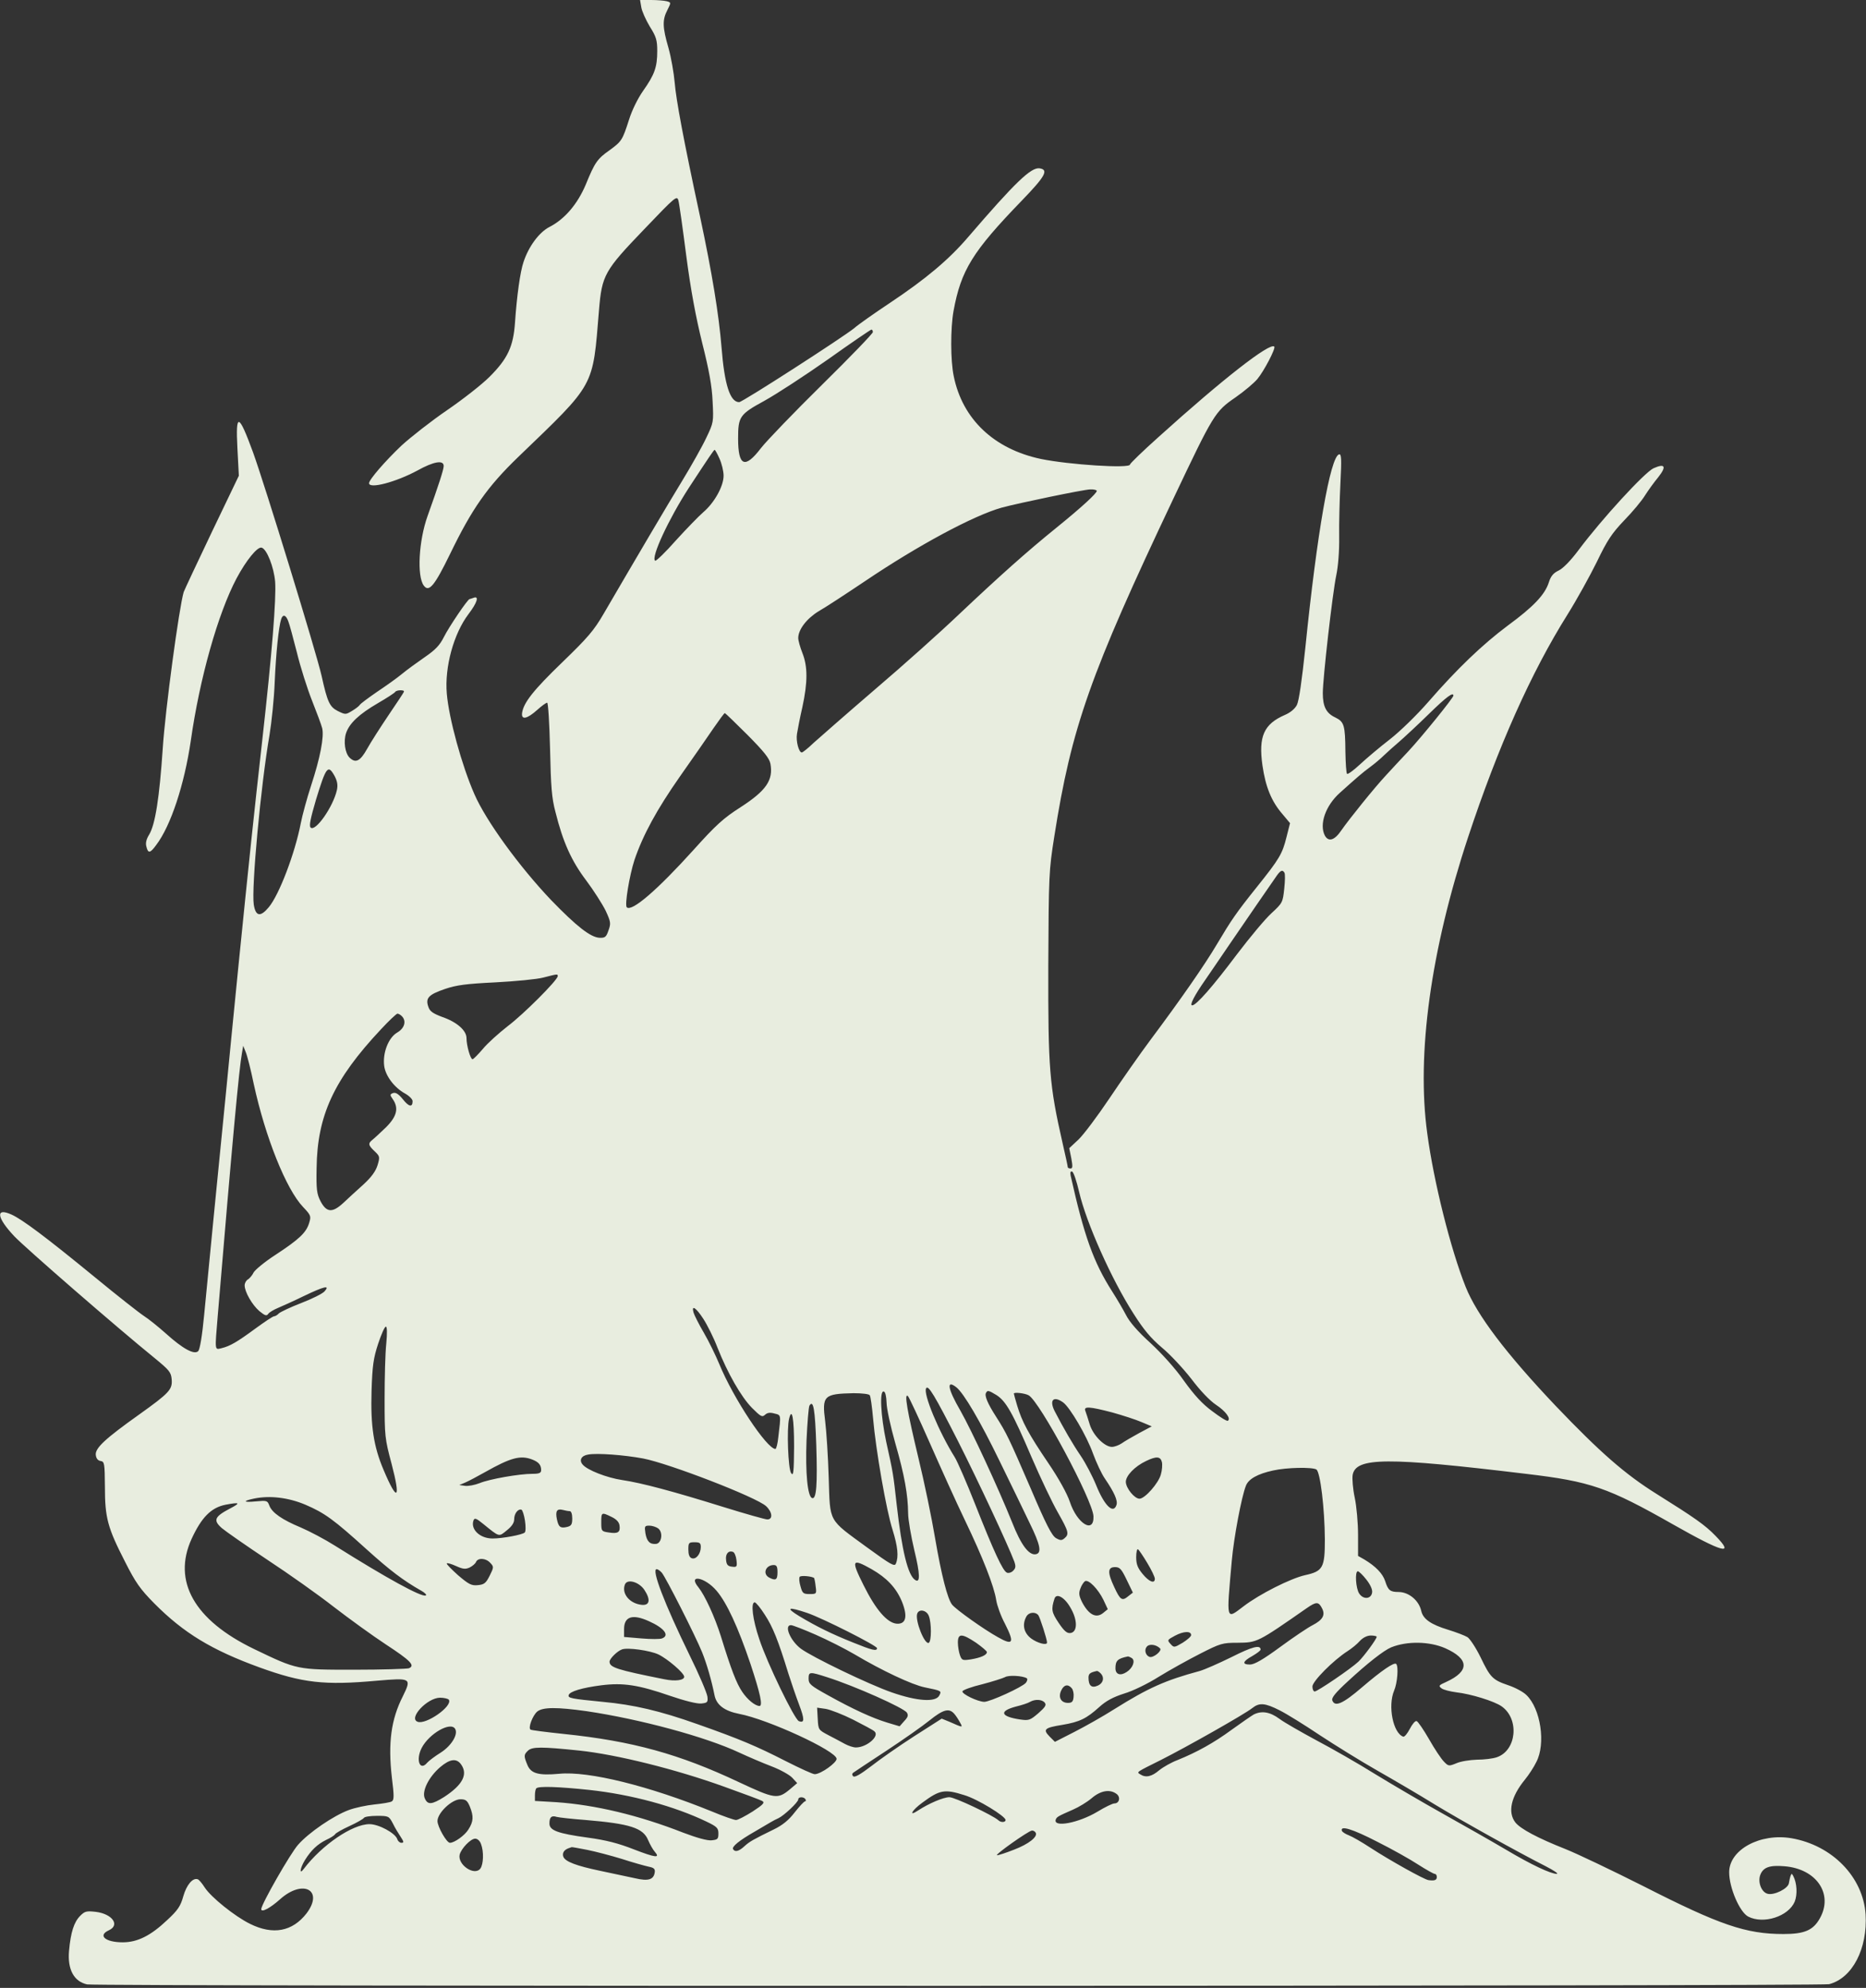 <?xml version="1.0" standalone="no"?>
<!DOCTYPE svg PUBLIC "-//W3C//DTD SVG 20010904//EN"
 "http://www.w3.org/TR/2001/REC-SVG-20010904/DTD/svg10.dtd">
<svg version="1.0" xmlns="http://www.w3.org/2000/svg"
 width="900pt" height="959pt" viewBox="0 0 900 959"
 preserveAspectRatio="xMidYMid meet">

<rect x="0" y="0" width="900" height="959" fill="#333333" stroke="none"/>

<g transform="translate(0,959) scale(0.1,-0.1)"
fill="#E8EDDF" stroke="none">
<path d="M3093 9555 c3 -19 22 -61 41 -93 31 -49 36 -66 36 -118 0 -78 -13
-114 -68 -192 -26 -37 -54 -94 -68 -139 -32 -100 -36 -105 -93 -147 -60 -42
-72 -59 -116 -167 -40 -94 -101 -166 -175 -204 -49 -25 -100 -93 -125 -169
-16 -47 -32 -161 -41 -291 -8 -117 -35 -175 -123 -263 -37 -37 -129 -109 -205
-161 -76 -52 -174 -129 -219 -170 -80 -76 -157 -165 -157 -182 0 -29 129 5
233 61 79 44 127 52 127 22 0 -17 -24 -91 -78 -242 -42 -118 -52 -289 -18
-335 25 -34 52 -1 127 153 106 219 180 324 328 467 375 361 359 332 390 708
14 170 26 191 218 391 150 157 158 164 165 139 4 -14 21 -134 38 -267 22 -168
46 -295 77 -421 33 -131 47 -208 50 -281 5 -99 5 -102 -30 -175 -19 -41 -72
-135 -117 -209 -74 -121 -220 -369 -378 -640 -47 -81 -76 -115 -199 -234 -141
-136 -188 -196 -195 -246 -4 -35 25 -28 74 16 21 19 42 34 47 34 5 0 11 -100
14 -222 4 -183 8 -238 26 -305 36 -145 77 -236 148 -330 36 -48 78 -114 94
-146 25 -54 26 -62 14 -95 -11 -32 -16 -37 -43 -36 -44 2 -112 56 -234 182
-153 161 -314 382 -370 511 -61 139 -123 366 -133 485 -11 128 33 289 105 384
42 55 52 89 24 78 -9 -3 -17 -6 -19 -6 -9 0 -100 -135 -124 -183 -20 -40 -41
-62 -92 -97 -36 -25 -86 -61 -110 -81 -24 -20 -79 -59 -121 -87 -42 -29 -80
-57 -83 -63 -4 -6 -21 -19 -38 -29 -30 -18 -31 -18 -68 0 -39 20 -50 43 -78
170 -25 111 -274 922 -331 1079 -69 188 -84 192 -75 20 l7 -134 -130 -271
c-71 -149 -132 -279 -136 -290 -22 -73 -89 -568 -101 -754 -16 -237 -36 -368
-66 -417 -13 -21 -18 -40 -13 -57 8 -34 18 -33 47 7 71 93 136 292 167 502 43
304 132 617 221 785 47 88 101 154 121 148 25 -7 59 -94 65 -164 6 -82 -15
-345 -62 -764 -41 -365 -62 -564 -116 -1100 -22 -223 -49 -493 -59 -600 -35
-350 -89 -901 -105 -1070 -10 -106 -21 -170 -29 -178 -19 -19 -74 11 -156 85
-36 32 -83 70 -105 84 -23 15 -130 99 -238 188 -238 195 -349 278 -402 302
-78 35 -71 -15 14 -105 52 -55 496 -441 676 -587 72 -59 80 -69 83 -103 4 -49
-10 -65 -157 -170 -163 -116 -213 -162 -209 -195 2 -17 10 -27 23 -29 19 -3
20 -11 21 -125 0 -149 13 -197 97 -361 51 -101 73 -132 141 -201 142 -143 277
-225 508 -309 207 -75 312 -87 566 -64 165 14 168 13 125 -75 -57 -112 -72
-226 -53 -392 11 -88 11 -108 0 -115 -7 -5 -45 -11 -84 -15 -39 -4 -95 -16
-124 -27 -73 -27 -192 -108 -244 -167 -37 -41 -178 -288 -178 -311 0 -18 43 5
90 47 111 100 214 45 128 -68 -68 -87 -161 -105 -272 -50 -73 36 -188 128
-219 176 -12 19 -27 37 -33 39 -24 9 -54 -26 -70 -82 -13 -47 -26 -67 -78
-115 -79 -75 -143 -107 -214 -107 -84 0 -122 33 -67 58 55 25 17 79 -63 89
-45 5 -53 3 -75 -19 -30 -30 -46 -79 -54 -169 -8 -89 23 -148 87 -162 45 -10
8362 -9 8402 1 112 29 186 171 176 337 -12 180 -161 333 -357 367 -151 26
-301 -55 -301 -164 0 -75 51 -193 92 -214 74 -38 194 1 224 72 14 35 11 90 -7
124 -7 13 -8 13 -13 0 -3 -8 -6 -24 -8 -35 -4 -26 -71 -59 -102 -51 -30 7 -49
56 -36 91 14 37 45 48 116 42 155 -12 238 -134 171 -252 -32 -57 -74 -75 -175
-75 -181 0 -307 43 -676 231 -149 75 -318 156 -376 179 -134 53 -216 97 -241
128 -38 49 -22 124 46 207 18 22 43 60 55 85 46 88 21 257 -48 323 -15 15 -54
36 -87 47 -76 26 -87 37 -134 135 -22 45 -51 89 -63 97 -13 8 -55 24 -94 36
-82 25 -120 51 -129 90 -11 51 -60 92 -110 92 -40 0 -50 8 -64 52 -12 37 -46
72 -101 105 l-30 17 0 102 c0 56 -7 137 -16 179 -9 42 -13 92 -10 110 16 85
165 86 836 5 312 -37 394 -65 711 -245 238 -135 299 -152 203 -54 -50 52 -102
88 -284 202 -152 95 -272 200 -486 424 -239 252 -381 439 -435 575 -72 180
-154 507 -185 739 -53 383 17 887 197 1431 145 438 304 794 479 1073 45 72
108 186 142 255 50 104 72 137 132 200 40 41 85 95 100 120 16 25 44 64 64 88
41 52 33 68 -23 43 -43 -20 -248 -243 -361 -394 -38 -51 -75 -89 -96 -99 -25
-12 -38 -26 -48 -58 -19 -59 -74 -117 -198 -208 -123 -92 -245 -209 -384 -369
-54 -62 -136 -142 -185 -180 -48 -37 -113 -92 -143 -120 -31 -29 -60 -50 -63
-46 -4 3 -7 52 -8 107 -1 128 -6 144 -49 165 -43 20 -60 52 -60 117 0 71 47
484 65 569 9 42 15 116 14 185 -1 63 2 180 6 259 6 118 5 143 -7 139 -42 -14
-106 -380 -162 -931 -17 -162 -31 -258 -41 -278 -10 -19 -32 -37 -58 -48 -101
-44 -128 -103 -108 -244 15 -103 43 -173 97 -235 l36 -43 -17 -67 c-20 -81
-34 -105 -143 -241 -100 -125 -123 -159 -192 -275 -59 -100 -175 -267 -320
-461 -53 -71 -143 -200 -200 -285 -57 -85 -124 -174 -148 -197 l-45 -42 10
-49 c7 -39 7 -49 -4 -49 -7 0 -13 3 -13 6 0 4 -11 56 -25 116 -64 281 -70 359
-69 855 2 441 3 460 29 625 83 528 173 782 575 1631 193 407 200 419 299 487
43 30 90 70 105 88 32 38 90 149 82 157 -21 21 -248 -156 -558 -436 -76 -68
-138 -128 -138 -133 0 -20 -294 -1 -430 27 -226 48 -378 192 -420 399 -16 76
-16 231 -1 315 36 196 91 286 329 532 114 118 131 149 86 156 -41 6 -118 -68
-344 -331 -94 -110 -205 -203 -379 -319 -75 -50 -152 -104 -171 -121 -51 -42
-539 -357 -555 -357 -44 0 -71 85 -85 264 -13 159 -45 356 -104 633 -80 372
-115 561 -122 645 -4 46 -17 121 -30 167 -29 100 -30 135 -5 183 18 36 18 36
-3 42 -12 3 -45 6 -75 6 l-54 0 6 -35z m1117 -1567 c0 -7 -110 -121 -244 -253
-134 -132 -267 -270 -296 -307 -77 -101 -110 -88 -110 46 0 106 7 117 126 182
58 32 196 122 307 200 111 79 205 143 210 144 4 0 7 -6 7 -12z m-740 -610 c11
-24 20 -61 20 -83 0 -50 -44 -130 -98 -176 -22 -19 -81 -80 -132 -136 -50 -57
-96 -101 -100 -98 -22 14 65 201 162 351 97 148 121 184 125 184 2 0 13 -19
23 -42z m1820 -156 c0 -12 -74 -80 -195 -178 -142 -115 -271 -230 -470 -418
-88 -84 -270 -247 -405 -362 -135 -116 -267 -232 -295 -257 -27 -26 -53 -47
-58 -47 -14 0 -29 55 -23 90 3 19 14 77 26 129 26 120 26 196 0 261 -11 28
-20 60 -20 72 0 41 41 94 98 129 32 18 131 83 222 144 259 175 526 318 661
356 81 22 394 87 427 88 17 1 32 -3 32 -7z m-3900 -628 c6 -14 24 -82 42 -152
17 -70 50 -174 73 -232 23 -58 45 -117 49 -133 10 -41 -10 -144 -53 -275 -21
-64 -43 -146 -50 -182 -28 -146 -105 -348 -155 -407 -40 -48 -63 -44 -72 13
-12 80 34 577 76 819 10 61 22 175 25 255 6 139 19 265 31 303 8 25 23 21 34
-9z m558 -341 c-1 -5 -35 -55 -74 -113 -39 -58 -86 -131 -103 -162 -34 -61
-56 -71 -85 -43 -22 22 -30 78 -17 118 16 48 63 92 154 145 43 25 80 49 83 54
6 10 47 11 42 1z m5062 -19 c0 -10 -150 -196 -218 -269 -36 -38 -84 -90 -107
-115 -55 -59 -176 -209 -215 -265 -33 -49 -62 -58 -80 -26 -28 54 3 144 72
206 79 71 112 100 148 126 19 14 49 39 65 55 17 16 50 46 75 67 25 22 89 81
142 133 86 84 118 107 118 88z m-3405 -189 c80 -81 106 -113 111 -140 14 -78
-20 -129 -144 -209 -83 -53 -120 -87 -226 -205 -176 -195 -299 -301 -323 -278
-11 11 13 154 37 228 41 121 108 244 220 404 62 88 135 193 162 233 27 39 51
72 54 72 2 0 51 -47 109 -105z m-1991 -199 c13 -25 16 -43 11 -67 -18 -81
-104 -204 -127 -181 -8 8 0 45 26 134 49 160 58 172 90 114z m4581 -466 c4 -6
3 -41 -1 -78 -7 -65 -8 -68 -61 -117 -30 -27 -105 -117 -168 -200 -114 -152
-195 -245 -215 -245 -14 0 11 48 64 124 23 33 75 110 116 170 76 111 200 292
229 333 18 25 27 28 36 13z m-3505 -499 c0 -19 -166 -185 -242 -242 -42 -33
-96 -81 -119 -109 -23 -27 -46 -50 -50 -50 -10 0 -29 66 -29 102 0 37 -47 78
-117 102 -45 17 -60 27 -67 49 -15 42 1 59 80 86 56 19 102 25 244 32 96 5
200 15 230 23 70 18 70 18 70 7z m-752 -193 c23 -23 14 -58 -22 -79 -43 -25
-71 -99 -63 -161 6 -48 49 -105 100 -133 20 -11 37 -28 37 -37 0 -31 -18 -28
-47 9 -21 26 -35 34 -47 30 -16 -6 -16 -9 -2 -29 30 -43 21 -83 -32 -136 -27
-26 -56 -53 -65 -60 -23 -18 -21 -27 10 -56 25 -24 26 -27 14 -67 -9 -29 -29
-57 -68 -93 -31 -28 -75 -68 -97 -89 -53 -49 -81 -47 -110 8 -18 35 -21 56
-19 160 3 253 83 427 310 669 39 42 75 76 80 76 5 0 14 -5 21 -12z m-714 -328
c56 -257 156 -507 238 -593 38 -40 39 -44 29 -77 -14 -46 -47 -78 -163 -154
-51 -33 -98 -72 -105 -85 -6 -13 -19 -28 -27 -33 -9 -5 -16 -18 -16 -29 0 -31
36 -94 71 -124 27 -22 35 -25 43 -13 6 8 27 20 46 28 19 8 75 33 124 57 100
48 130 55 101 23 -10 -11 -60 -36 -112 -56 -52 -20 -100 -43 -108 -50 -7 -8
-18 -14 -23 -14 -6 0 -46 -27 -90 -59 -87 -64 -122 -85 -164 -95 -33 -8 -32
-14 -18 154 72 860 103 1193 117 1270 l6 35 12 -30 c7 -16 25 -86 39 -155z
m3981 -521 c34 -147 156 -421 262 -586 50 -79 84 -119 137 -164 39 -32 103
-101 142 -151 43 -57 89 -105 119 -125 47 -31 73 -67 57 -77 -5 -3 -38 18 -75
46 -48 35 -87 78 -136 146 -41 59 -106 131 -162 183 -62 56 -102 103 -118 135
-14 27 -44 78 -67 114 -90 141 -135 267 -200 558 -3 16 -1 23 7 20 7 -2 22
-47 34 -99z m-1813 -611 c19 -29 50 -91 68 -138 49 -124 114 -238 167 -292 42
-42 49 -46 63 -33 11 10 24 12 45 6 33 -8 32 -4 19 -113 -3 -32 -10 -58 -14
-58 -41 0 -203 244 -271 410 -17 41 -50 109 -74 150 -24 41 -46 85 -50 98 -11
39 12 24 47 -30z m-1529 -120 c-5 -46 -8 -166 -8 -268 0 -178 1 -190 34 -313
45 -172 27 -185 -39 -28 -48 113 -63 211 -58 381 4 123 9 158 32 228 15 45 31
82 37 82 6 0 7 -30 2 -82z m2749 -210 c36 -28 116 -164 210 -358 55 -113 120
-246 144 -297 52 -106 60 -146 29 -151 -33 -5 -71 46 -113 153 -68 169 -196
445 -250 540 -61 105 -69 151 -20 113z m9 -261 c97 -192 240 -498 271 -580 8
-23 7 -32 -5 -44 -8 -9 -22 -13 -30 -10 -20 7 -64 103 -154 331 -41 104 -85
205 -98 226 -76 121 -154 308 -138 333 10 17 41 -34 154 -256z m-345 187 c0
-27 19 -115 42 -196 45 -156 61 -249 62 -338 0 -31 14 -111 30 -179 28 -115
29 -160 4 -143 -35 22 -64 141 -89 362 -17 152 -17 153 -51 306 -26 123 -33
249 -11 241 7 -2 12 -23 13 -53z m530 36 c46 -29 79 -88 169 -299 43 -100 100
-220 127 -267 52 -92 56 -105 32 -125 -13 -11 -20 -11 -41 1 -20 12 -48 66
-122 240 -106 245 -116 266 -167 346 -40 62 -57 102 -48 115 7 13 12 12 50
-11z m-611 -1 c4 -5 11 -56 16 -112 13 -151 64 -445 94 -537 25 -81 30 -129
16 -163 -6 -16 -25 -5 -139 78 -190 139 -178 117 -185 336 -3 101 -11 224 -17
272 -16 124 -7 133 137 136 41 0 75 -4 78 -10z m766 0 c53 -28 310 -508 313
-584 3 -86 -79 -36 -114 70 -13 39 -53 112 -104 187 -95 140 -127 200 -150
277 -9 30 -16 56 -16 58 0 8 53 2 71 -8z m-477 -229 c52 -118 128 -287 170
-374 86 -179 141 -319 151 -386 4 -25 22 -76 42 -113 47 -93 40 -107 -34 -65
-67 37 -202 133 -221 157 -22 28 -51 140 -82 321 -16 96 -52 270 -80 385 -55
230 -70 317 -51 300 6 -6 53 -107 105 -225z m643 195 c33 -23 115 -163 145
-248 16 -43 41 -97 57 -120 45 -66 63 -106 56 -127 -15 -46 -58 -4 -98 95 -18
44 -51 107 -74 141 -39 57 -83 133 -126 216 -27 53 -7 76 40 43z m-1190 -206
c6 -190 1 -263 -20 -256 -22 7 -33 121 -27 279 4 85 10 160 14 167 19 30 27
-16 33 -190z m1428 157 c50 -14 112 -34 140 -46 l50 -21 -60 -32 c-33 -18 -71
-40 -85 -50 -13 -9 -35 -17 -47 -17 -36 0 -91 56 -107 108 -8 26 -17 55 -21
65 -10 24 19 22 130 -7z m-1535 -164 c-1 -126 -3 -144 -14 -129 -15 19 -22
216 -10 263 14 57 24 2 24 -134z m-728 -58 c125 -24 547 -187 593 -230 30 -28
34 -64 6 -64 -10 0 -106 27 -212 60 -244 76 -394 116 -488 130 -74 11 -169 48
-191 75 -18 21 -6 43 27 48 43 8 174 -2 265 -19z m-535 -5 c31 -12 43 -26 43
-51 0 -14 -9 -18 -42 -18 -63 0 -207 -25 -255 -45 -23 -9 -54 -15 -70 -13
l-28 4 29 12 c16 7 58 29 95 50 124 70 171 83 228 61z m3037 -12 c3 -13 1 -40
-5 -60 -11 -42 -77 -117 -103 -117 -24 0 -65 50 -66 81 0 30 43 75 98 101 50
24 69 22 76 -5z m745 -36 c19 -12 40 -188 41 -337 0 -137 -9 -154 -96 -173
-70 -16 -219 -91 -296 -150 -86 -65 -83 -75 -57 219 10 113 47 309 68 362 12
33 57 58 131 74 66 15 189 17 209 5z m-4876 -170 c93 -40 136 -71 296 -216
112 -101 175 -149 263 -199 18 -10 28 -21 21 -23 -21 -8 -189 84 -437 240 -49
31 -123 70 -165 88 -89 37 -139 71 -152 106 -9 24 -12 25 -65 20 -62 -6 -65 2
-7 14 75 15 163 5 246 -30z m-363 -18 c-76 -40 -83 -57 -40 -95 19 -16 118
-85 220 -153 102 -67 246 -169 320 -227 74 -57 187 -139 251 -181 119 -78 143
-102 111 -115 -9 -3 -127 -7 -262 -7 -279 0 -275 -1 -485 100 -288 139 -394
327 -301 531 48 104 94 151 164 165 69 13 74 9 22 -18z m1422 -59 c4 -27 4
-52 -1 -57 -11 -11 -108 -29 -155 -29 -62 0 -108 45 -92 88 5 13 14 9 47 -18
79 -64 74 -63 113 -31 24 19 36 36 36 54 0 27 18 51 35 46 5 -2 13 -26 17 -53z
m216 46 c7 0 12 -14 12 -35 0 -28 -4 -36 -24 -41 -33 -8 -42 -1 -50 37 -8 39
0 52 28 45 11 -3 27 -6 34 -6z m202 -28 c23 -11 36 -25 38 -41 5 -33 -8 -41
-51 -34 -36 5 -37 7 -37 49 0 49 1 50 50 26z m224 -55 c25 -18 18 -71 -9 -75
-30 -3 -45 11 -52 51 -5 34 -4 37 19 37 13 0 32 -6 42 -13z m206 -90 c0 -33
-23 -62 -44 -54 -11 4 -16 18 -16 42 0 32 2 35 30 35 25 0 30 -4 30 -23z
m2154 -78 c20 -33 36 -67 36 -75 0 -26 -28 -15 -59 23 -24 29 -31 47 -31 81 0
24 4 41 9 38 4 -3 25 -33 45 -67z m-1982 15 c4 -32 2 -35 -21 -32 -20 2 -27 9
-29 32 -4 30 12 48 34 39 6 -2 14 -20 16 -39z m-1187 -14 c17 -18 17 -21 -3
-61 -18 -36 -26 -43 -57 -46 -31 -3 -43 3 -96 48 -32 29 -57 54 -54 57 3 3 23
-3 45 -13 33 -15 45 -16 65 -7 14 7 28 19 31 27 9 21 48 19 69 -5z m1839 -30
c73 -42 118 -89 146 -156 29 -72 20 -110 -25 -107 -46 4 -101 67 -160 186 -61
122 -57 131 39 77z m-454 -15 c0 -37 -9 -42 -41 -25 -32 18 -16 60 23 60 14 0
18 -8 18 -35z m1684 -36 l30 -62 -23 -18 c-29 -24 -38 -18 -67 45 -33 70 -32
96 4 96 23 0 31 -9 56 -61z m-2242 34 c20 -24 161 -302 194 -383 23 -57 46
-137 60 -207 9 -48 48 -77 119 -91 138 -26 470 -179 470 -217 0 -19 -75 -73
-105 -74 -8 -1 -71 28 -140 63 -139 71 -218 105 -425 178 -183 65 -308 94
-458 108 -153 15 -169 18 -164 33 5 17 64 35 158 47 105 13 178 2 331 -51 70
-24 130 -39 150 -37 30 3 33 6 30 33 -2 17 -40 107 -86 200 -121 248 -185 415
-159 415 6 0 17 -8 25 -17z m3398 -33 c19 -24 30 -48 28 -62 -4 -32 -42 -36
-62 -6 -17 24 -22 108 -7 108 5 0 24 -18 41 -40z m-2663 7 c1 -2 5 -20 7 -40
5 -36 4 -37 -29 -37 -31 0 -35 4 -44 37 -6 20 -8 40 -4 46 5 8 60 3 70 -6z
m-471 -61 c49 -57 104 -176 164 -354 47 -142 60 -202 43 -202 -22 1 -58 31
-83 68 -28 41 -54 109 -103 268 -30 95 -77 197 -108 236 -54 65 30 51 87 -16z
m1866 -44 l21 -45 -22 -18 c-34 -28 -70 -9 -102 52 -15 31 -17 43 -8 66 5 15
16 31 22 35 17 10 63 -37 89 -90z m-2214 48 c31 -47 26 -76 -13 -72 -58 6 -98
54 -81 98 11 29 68 13 94 -26z m2054 -84 c36 -60 36 -119 1 -124 -17 -2 -30 9
-57 49 -34 51 -37 65 -20 117 9 28 48 7 76 -42z m-1473 -36 c38 -58 64 -122
114 -285 14 -44 37 -111 51 -148 27 -71 27 -91 -1 -80 -21 8 -153 280 -191
396 -32 94 -42 177 -22 177 6 0 28 -27 49 -60z m2688 30 c16 -32 2 -55 -46
-80 -22 -11 -92 -58 -156 -105 -83 -61 -125 -85 -146 -85 -40 0 -36 15 11 41
22 13 40 26 40 31 0 25 -41 14 -140 -36 -61 -30 -129 -60 -153 -67 -167 -45
-249 -82 -412 -184 -55 -35 -142 -84 -193 -110 l-94 -48 -26 26 c-33 34 -25
42 62 56 83 14 116 30 178 86 33 30 67 48 120 65 41 12 115 48 167 81 52 32
142 82 199 111 98 50 108 53 180 53 96 1 95 0 336 168 45 31 56 31 73 -3z
m-2484 -21 c74 -25 337 -158 337 -170 0 -16 -24 -10 -115 27 -103 41 -178 78
-261 128 -67 41 -53 46 39 15z m587 -15 c13 -33 13 -121 0 -129 -20 -12 -68
109 -56 141 9 24 46 16 56 -12z m528 4 c8 -11 42 -116 42 -132 0 -15 -46 -3
-77 20 -35 27 -44 66 -23 105 12 22 43 25 58 7z m-1878 -29 c74 -33 101 -69
63 -83 -9 -4 -54 -4 -100 0 l-83 7 0 38 c0 61 41 74 120 38z m804 -65 c57 -25
142 -68 188 -95 131 -78 278 -147 338 -159 83 -17 82 -17 70 -40 -18 -33 -107
-27 -230 16 -109 38 -383 170 -438 211 -50 38 -82 113 -47 113 8 0 62 -21 119
-46z m1811 -2 c0 -7 -19 -23 -41 -37 -41 -24 -42 -24 -59 -5 -16 18 -15 19 22
39 41 22 78 24 78 3z m-1037 -37 c28 -20 52 -40 52 -45 0 -14 -29 -27 -77 -35
-40 -6 -44 -5 -53 20 -5 14 -10 42 -10 61 0 45 19 45 88 -1z m1932 29 c0 -11
-62 -95 -88 -120 -36 -34 -198 -144 -211 -144 -6 0 -11 11 -11 24 0 25 100
126 170 171 19 12 46 34 59 49 15 16 35 26 53 26 15 0 28 -3 28 -6z m330 -55
c117 -52 119 -111 5 -163 -36 -16 -38 -19 -22 -31 9 -7 41 -15 71 -19 71 -8
184 -43 219 -68 86 -61 72 -212 -23 -245 -19 -7 -63 -12 -96 -12 -34 -1 -79
-8 -99 -17 -37 -15 -39 -15 -61 8 -13 13 -45 61 -71 107 -27 47 -54 86 -60 88
-7 3 -21 -14 -33 -37 -12 -23 -26 -40 -32 -38 -49 17 -75 148 -44 222 16 37
22 117 10 129 -10 9 -68 -30 -165 -113 -93 -80 -131 -96 -143 -63 -5 12 15 37
75 92 94 87 173 149 209 164 77 31 184 29 260 -4z m-1375 -1 c12 -11 -33 -48
-51 -41 -19 7 -26 34 -13 49 12 15 45 11 64 -8z m-2420 -29 c44 -21 125 -90
125 -108 0 -17 -43 -23 -96 -12 -230 46 -264 57 -264 85 0 14 37 51 60 59 27
10 134 -5 175 -24z m2284 -18 c18 -12 5 -48 -25 -67 -30 -20 -54 -12 -54 18 0
37 11 47 60 57 3 0 11 -3 19 -8z m-151 -73 c20 -20 14 -48 -14 -60 -29 -13
-44 0 -44 39 0 19 8 25 41 32 3 0 10 -4 17 -11z m-1319 -19 c135 -43 370 -148
385 -171 8 -13 5 -22 -13 -41 l-22 -25 -60 18 c-72 22 -164 64 -286 132 -83
46 -93 54 -93 80 0 34 5 34 89 7z m963 -5 c5 -3 3 -13 -4 -22 -17 -21 -173
-92 -201 -92 -32 1 -109 38 -105 51 2 6 45 22 96 34 50 13 99 29 109 34 17 11
85 7 105 -5z m217 -48 c7 -8 11 -27 9 -43 -2 -22 -8 -28 -27 -28 -33 0 -48 26
-33 59 13 29 33 33 51 12z m-3004 -56 c19 -31 -111 -122 -151 -106 -45 17 46
115 108 116 20 0 40 -5 43 -10z m2874 -14 c9 -11 3 -21 -31 -51 -40 -34 -46
-36 -88 -30 -94 14 -103 40 -21 62 29 7 60 17 69 23 25 14 58 12 71 -4z m1133
-37 c34 -17 121 -71 194 -120 73 -48 197 -125 276 -170 79 -45 204 -118 278
-164 135 -82 403 -231 535 -298 39 -20 63 -36 54 -37 -29 0 -123 44 -244 116
-66 39 -203 117 -305 174 -102 57 -250 144 -330 193 -80 50 -206 122 -280 161
-74 40 -155 86 -179 104 -46 34 -86 40 -124 21 -12 -7 -60 -40 -107 -74 -86
-63 -167 -108 -261 -146 -29 -11 -68 -33 -88 -49 -36 -31 -65 -37 -91 -20 -19
12 -22 9 100 70 123 62 404 221 440 250 34 27 61 25 132 -11z m-3343 -4 c256
-38 573 -123 737 -200 43 -20 113 -50 155 -66 42 -16 87 -41 100 -55 l24 -26
-34 -29 c-60 -50 -73 -48 -248 34 -286 135 -513 198 -843 232 -85 9 -157 18
-161 21 -13 8 10 68 32 87 27 22 95 22 238 2z m1286 -41 c49 -25 96 -50 102
-56 28 -22 -36 -78 -89 -78 -13 0 -36 8 -53 17 -16 9 -52 28 -79 42 -49 26
-49 26 -52 80 l-3 53 42 -6 c23 -4 82 -27 132 -52z m487 29 c9 -10 21 -29 28
-42 14 -26 17 -27 -51 3 l-37 15 -133 -85 c-73 -47 -166 -112 -208 -145 -51
-39 -79 -55 -86 -48 -6 6 -6 12 0 17 6 4 77 52 160 106 82 54 176 120 209 147
65 52 93 60 118 32z m-2407 -73 c16 -26 -17 -81 -68 -114 -29 -18 -58 -40 -66
-49 -36 -44 -57 13 -27 71 36 69 139 128 161 92z m599 -105 c180 -19 465 -90
698 -174 92 -33 175 -64 184 -69 14 -8 6 -17 -46 -51 -35 -22 -71 -41 -80 -41
-9 0 -61 18 -116 41 -302 123 -595 196 -737 182 -99 -9 -136 1 -153 42 -18 43
-18 50 2 69 20 20 65 20 248 1z m-570 -67 c34 -48 7 -99 -82 -157 -59 -37 -79
-39 -93 -7 -16 34 19 104 74 151 47 40 79 44 101 13z m619 -123 c202 -22 409
-78 565 -153 50 -24 57 -31 57 -57 0 -27 -4 -30 -33 -33 -21 -2 -71 12 -137
37 -214 84 -424 134 -612 147 l-103 6 0 27 c0 15 3 31 7 34 11 11 105 8 256
-8z m1808 -25 c64 -19 199 -102 199 -120 0 -12 -23 -13 -35 -1 -27 24 -210
111 -236 111 -29 0 -99 -30 -151 -64 -48 -32 -30 1 21 38 84 62 107 66 202 36z
m734 6 c21 -15 14 -46 -10 -46 -9 0 -46 -18 -82 -40 -90 -54 -214 -78 -201
-38 5 13 10 16 83 48 28 12 69 37 90 55 43 37 88 45 120 21z m-1500 -26 c3 -5
2 -10 -2 -10 -5 0 -27 -24 -50 -53 -29 -38 -59 -62 -100 -82 -102 -50 -118
-59 -143 -82 -26 -24 -45 -29 -54 -14 -8 12 29 42 104 85 36 21 72 42 80 47 8
5 24 13 35 18 27 13 95 77 95 90 0 14 27 14 35 1z m-1619 -35 c19 -47 18 -72
-7 -111 -17 -28 -67 -64 -89 -64 -16 0 -60 78 -60 105 0 39 69 105 111 105 25
0 33 -6 45 -35z m-371 -82 c10 -21 28 -50 38 -65 15 -23 16 -28 3 -28 -8 0
-17 8 -20 18 -10 29 -89 72 -134 72 -82 0 -229 -100 -317 -216 -23 -31 -18 4
6 43 30 48 60 76 102 97 20 9 39 21 43 27 3 6 35 24 70 40 35 16 66 34 69 39
3 6 32 10 63 10 56 0 58 -1 77 -37z m930 17 c213 -18 277 -38 301 -97 9 -21
23 -46 32 -56 28 -32 4 -29 -100 11 -76 30 -135 45 -223 57 -146 20 -185 35
-185 68 0 31 10 40 35 32 11 -3 74 -10 140 -15z m3818 -105 c70 -35 159 -85
197 -110 39 -25 75 -45 80 -45 6 0 10 -7 10 -15 0 -15 -11 -19 -40 -15 -20 2
-188 96 -280 156 -41 27 -88 54 -104 60 -16 6 -32 16 -34 22 -9 27 51 9 171
-53z m-1648 44 c12 -19 -33 -55 -104 -82 -38 -15 -74 -27 -82 -27 -15 0 150
117 168 119 6 1 15 -4 18 -10z m-2675 -55 c14 -36 12 -97 -3 -118 -28 -38
-111 18 -100 67 8 30 53 77 75 77 11 0 23 -11 28 -26z m512 -28 c40 -8 116
-28 168 -44 52 -17 110 -33 128 -37 26 -5 32 -11 30 -27 -5 -36 -31 -44 -95
-29 -32 7 -108 23 -169 36 -114 24 -168 44 -177 68 -6 17 3 32 23 40 8 3 16 6
17 6 1 1 34 -5 75 -13z"/>
</g>
</svg>
